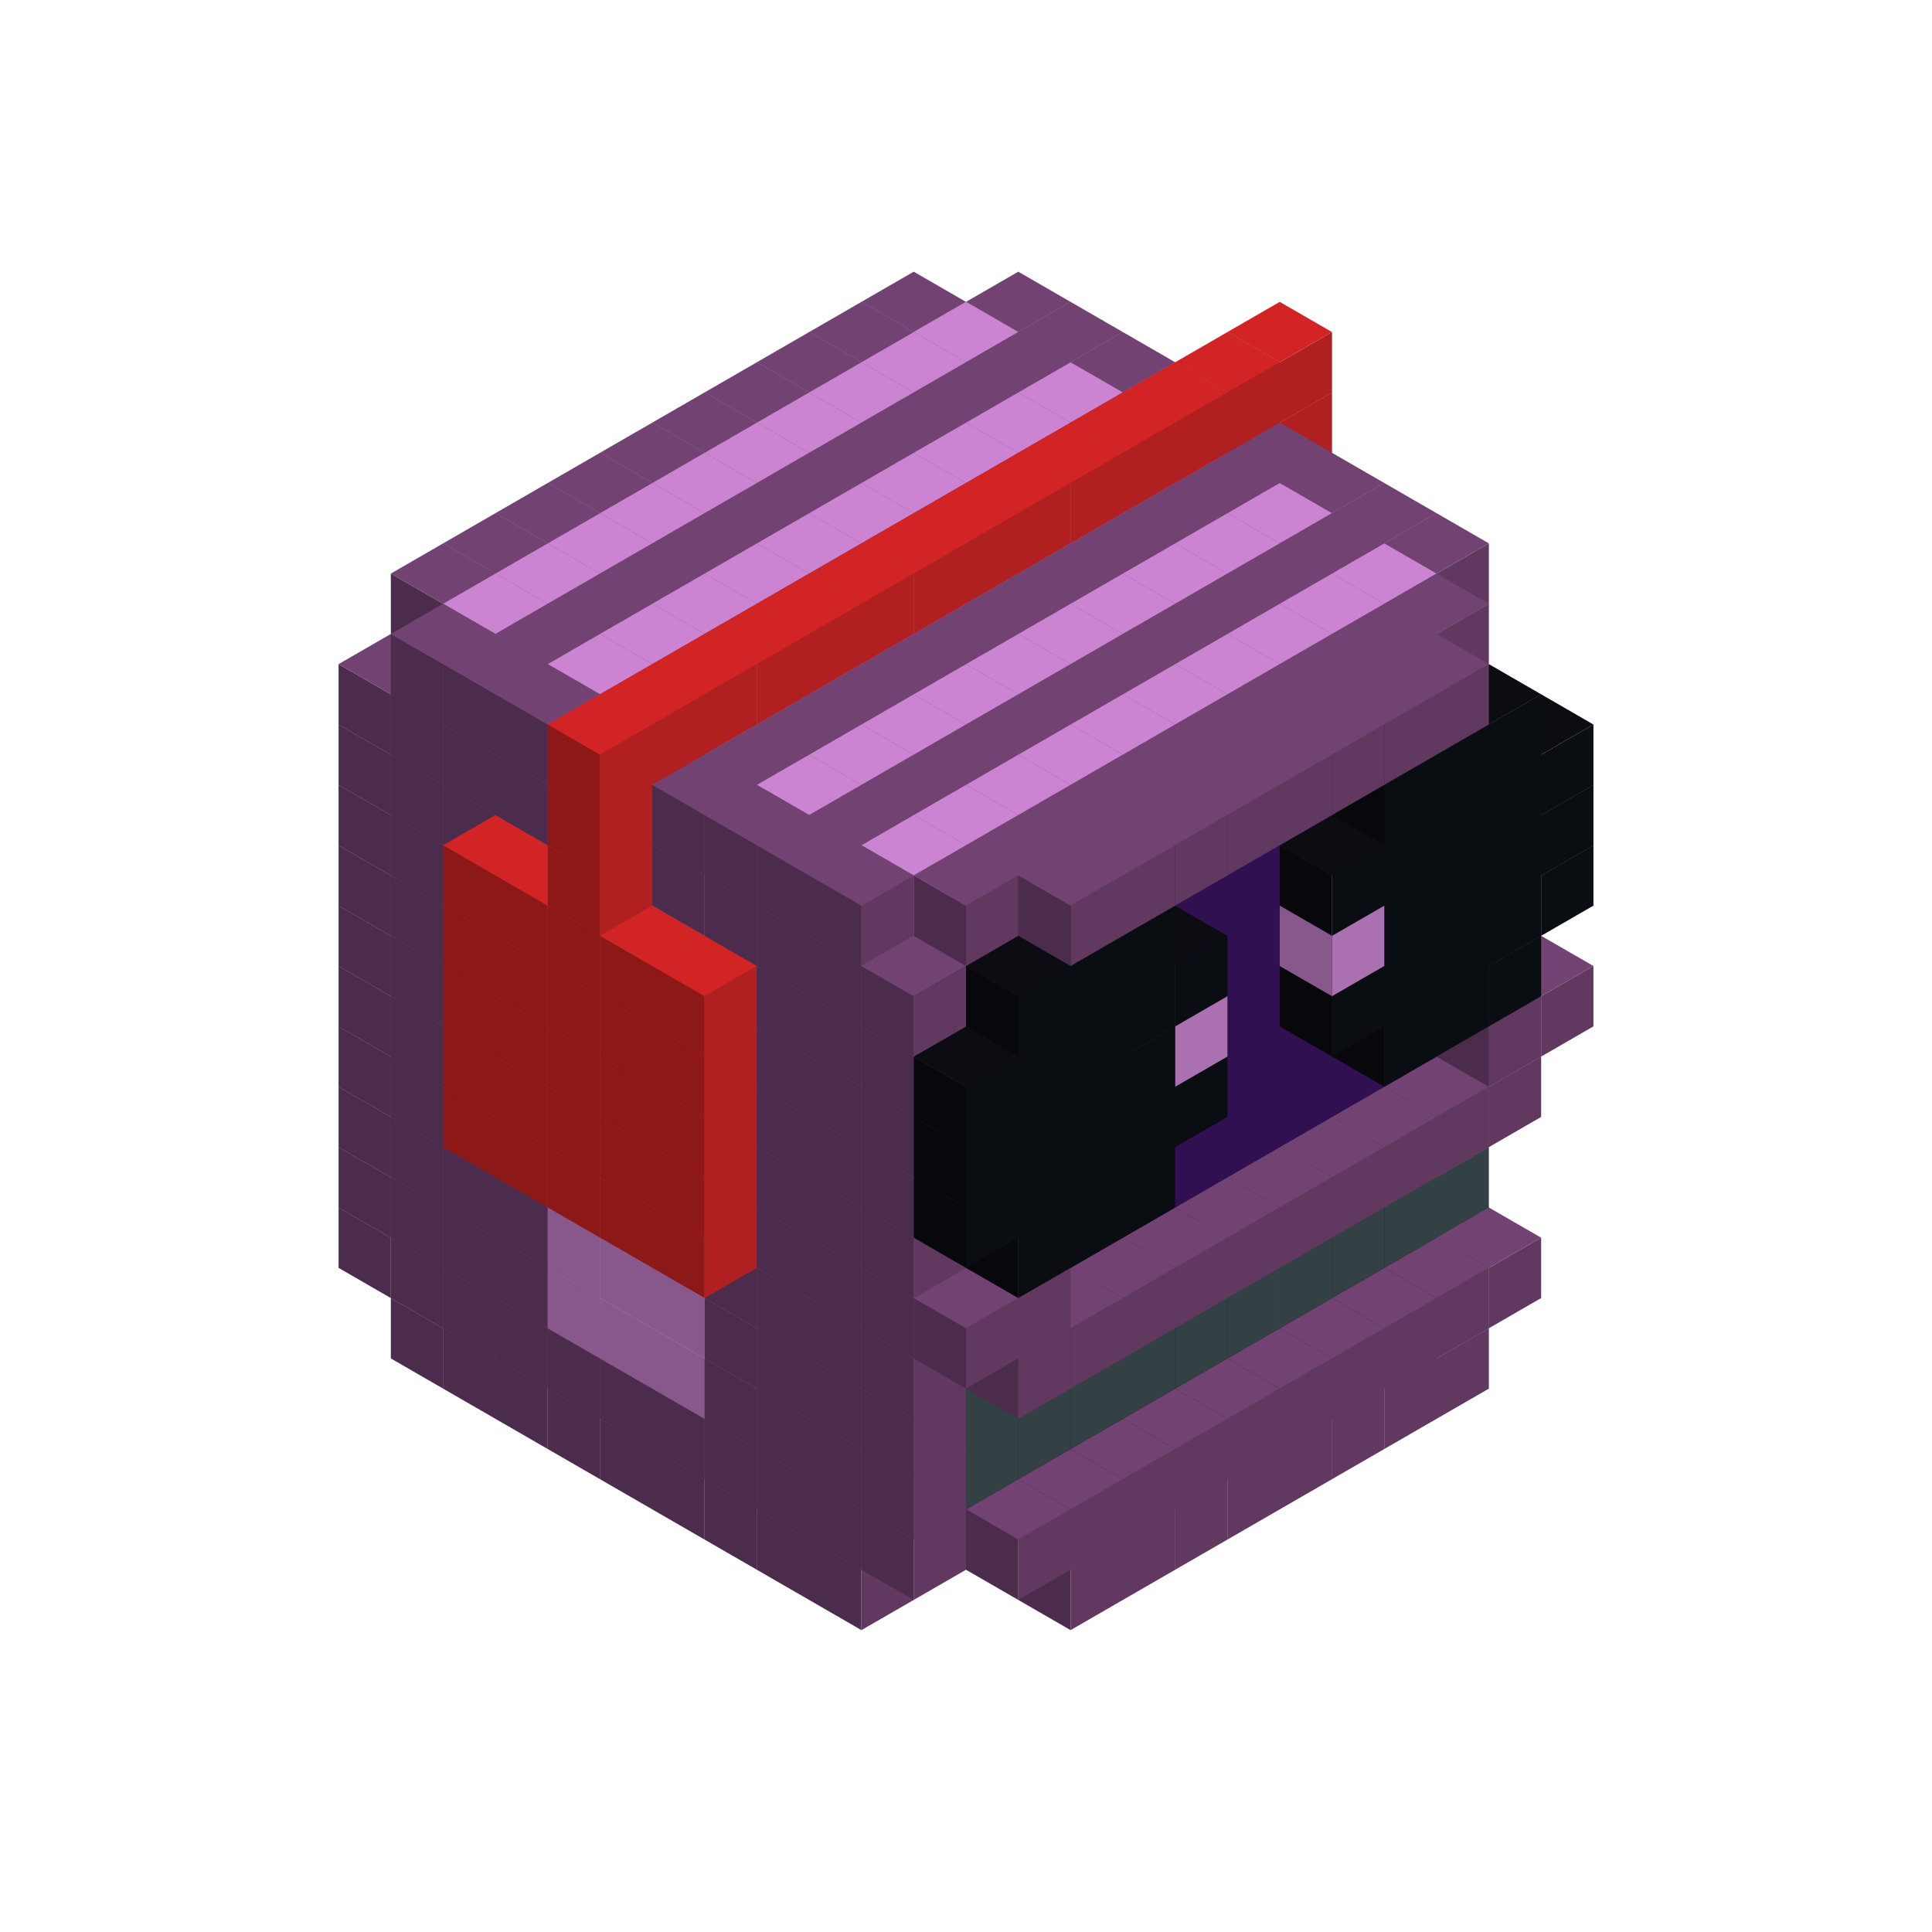 
<svg width='600' height='600' viewBox='4436371 5550000 3200000 3200000' xmlns='http://www.w3.org/2000/svg' xmlns:xlink='http://www.w3.org/1999/xlink'>
<use xlink:href='#v-0x000000b4-1' transform='translate(1070341,3650000)'/>
<use xlink:href='#v-0x000000b4-1' transform='translate(1156944,3700000)'/>
<use xlink:href='#v-0x000000b4-1' transform='translate(1243547,3750000)'/>
<use xlink:href='#v-0x000000b4-1' transform='translate(1330150,3800000)'/>
<use xlink:href='#v-0x000000b4-1' transform='translate(1416753,3850000)'/>
<use xlink:href='#v-0x000000b4-1' transform='translate(1503356,3900000)'/>
<use xlink:href='#v-0x000000b4-1' transform='translate(1589959,3950000)'/>
<use xlink:href='#v-0x000000b4-1' transform='translate(1676562,4000000)'/>
<use xlink:href='#v-0x000000b4-1' transform='translate(1763165,4050000)'/>
<use xlink:href='#v-0x000000b4-1' transform='translate(2715798,3700000)'/>
<use xlink:href='#v-0x000000b4-1' transform='translate(2629195,3750000)'/>
<use xlink:href='#v-0x000000b4-1' transform='translate(2542592,3800000)'/>
<use xlink:href='#v-0x000000b4-1' transform='translate(2455989,3850000)'/>
<use xlink:href='#v-0x000000b4-1' transform='translate(2369386,3900000)'/>
<use xlink:href='#v-0x000000b4-1' transform='translate(2282783,3950000)'/>
<use xlink:href='#v-0x000000b4-1' transform='translate(2196180,4000000)'/>
<use xlink:href='#v-0x000000b4-1' transform='translate(2109577,4050000)'/>
<use xlink:href='#v-0x000000b4-1' transform='translate(983738,3500000)'/>
<use xlink:href='#v-0x000000b4-1' transform='translate(1070341,3550000)'/>
<use xlink:href='#v-0x000000b4-1' transform='translate(1156944,3600000)'/>
<use xlink:href='#v-0x000000b4-1' transform='translate(1243547,3650000)'/>
<use xlink:href='#v-0x000000b4-1' transform='translate(1330150,3700000)'/>
<use xlink:href='#v-0x000000b4-1' transform='translate(1416753,3750000)'/>
<use xlink:href='#v-0x000000b4-1' transform='translate(1503356,3800000)'/>
<use xlink:href='#v-0x000000b4-1' transform='translate(1589959,3850000)'/>
<use xlink:href='#v-0x000000b4-1' transform='translate(1676562,3900000)'/>
<use xlink:href='#v-0x000000b4-1' transform='translate(1763165,3950000)'/>
<use xlink:href='#v-0x000000b4-2' transform='translate(2715798,3500000)'/>
<use xlink:href='#v-0x000000b4-4' transform='translate(2629195,3550000)'/>
<use xlink:href='#v-0x000000b4-4' transform='translate(2542592,3600000)'/>
<use xlink:href='#v-0x000000b4-4' transform='translate(2455989,3650000)'/>
<use xlink:href='#v-0x000000b4-4' transform='translate(2369386,3700000)'/>
<use xlink:href='#v-0x000000b4-4' transform='translate(2282783,3750000)'/>
<use xlink:href='#v-0x000000b4-4' transform='translate(2196180,3800000)'/>
<use xlink:href='#v-0x000000b4-4' transform='translate(2109577,3850000)'/>
<use xlink:href='#v-0x000000b4-4' transform='translate(2022974,3900000)'/>
<use xlink:href='#v-0x000000b4-2' transform='translate(1936371,3950000)'/>
<use xlink:href='#v-0x000000b4-1' transform='translate(1849768,4000000)'/>
<use xlink:href='#v-0x000000b4-1' transform='translate(2802401,3550000)'/>
<use xlink:href='#v-0x000000b4-1' transform='translate(2715798,3600000)'/>
<use xlink:href='#v-0x000000b4-1' transform='translate(2629195,3650000)'/>
<use xlink:href='#v-0x000000b4-1' transform='translate(2542592,3700000)'/>
<use xlink:href='#v-0x000000b4-1' transform='translate(2455989,3750000)'/>
<use xlink:href='#v-0x000000b4-1' transform='translate(2369386,3800000)'/>
<use xlink:href='#v-0x000000b4-1' transform='translate(2282783,3850000)'/>
<use xlink:href='#v-0x000000b4-1' transform='translate(2196180,3900000)'/>
<use xlink:href='#v-0x000000b4-1' transform='translate(2109577,3950000)'/>
<use xlink:href='#v-0x000000b4-1' transform='translate(2022974,4000000)'/>
<use xlink:href='#v-0x000000b4-1' transform='translate(983738,3400000)'/>
<use xlink:href='#v-0x000000b4-1' transform='translate(1070341,3450000)'/>
<use xlink:href='#v-0x000000b4-1' transform='translate(1156944,3500000)'/>
<use xlink:href='#v-0x000000b4-1' transform='translate(1243547,3550000)'/>
<use xlink:href='#v-0x000000b4-3' transform='translate(1330150,3600000)'/>
<use xlink:href='#v-0x000000b4-3' transform='translate(1416753,3650000)'/>
<use xlink:href='#v-0x000000b4-3' transform='translate(1503356,3700000)'/>
<use xlink:href='#v-0x000000b4-1' transform='translate(1589959,3750000)'/>
<use xlink:href='#v-0x000000b4-1' transform='translate(1676562,3800000)'/>
<use xlink:href='#v-0x000000b4-1' transform='translate(1763165,3850000)'/>
<use xlink:href='#v-0x000000b4-5' transform='translate(2715798,3400000)'/>
<use xlink:href='#v-0x000000b4-5' transform='translate(2629195,3450000)'/>
<use xlink:href='#v-0x000000b4-5' transform='translate(2542592,3500000)'/>
<use xlink:href='#v-0x000000b4-5' transform='translate(2455989,3550000)'/>
<use xlink:href='#v-0x000000b4-5' transform='translate(2369386,3600000)'/>
<use xlink:href='#v-0x000000b4-5' transform='translate(2282783,3650000)'/>
<use xlink:href='#v-0x000000b4-5' transform='translate(2196180,3700000)'/>
<use xlink:href='#v-0x000000b4-5' transform='translate(2109577,3750000)'/>
<use xlink:href='#v-0x000000b4-5' transform='translate(2022974,3800000)'/>
<use xlink:href='#v-0x000000b4-5' transform='translate(1936371,3850000)'/>
<use xlink:href='#v-0x000000b4-1' transform='translate(1849768,3900000)'/>
<use xlink:href='#v-0x000000b4-1' transform='translate(983738,3300000)'/>
<use xlink:href='#v-0x000000b4-1' transform='translate(1070341,3350000)'/>
<use xlink:href='#v-0x000000b4-1' transform='translate(1156944,3400000)'/>
<use xlink:href='#v-0x000000b4-1' transform='translate(1243547,3450000)'/>
<use xlink:href='#v-0x000000b4-3' transform='translate(1330150,3500000)'/>
<use xlink:href='#v-0x000000b4-3' transform='translate(1416753,3550000)'/>
<use xlink:href='#v-0x000000b4-3' transform='translate(1503356,3600000)'/>
<use xlink:href='#v-0x000000b4-1' transform='translate(1589959,3650000)'/>
<use xlink:href='#v-0x000000b4-1' transform='translate(1676562,3700000)'/>
<use xlink:href='#v-0x000000b4-1' transform='translate(1763165,3750000)'/>
<use xlink:href='#v-0x000000b4-5' transform='translate(2715798,3300000)'/>
<use xlink:href='#v-0x000000b4-5' transform='translate(2629195,3350000)'/>
<use xlink:href='#v-0x000000b4-5' transform='translate(2542592,3400000)'/>
<use xlink:href='#v-0x000000b4-5' transform='translate(2455989,3450000)'/>
<use xlink:href='#v-0x000000b4-5' transform='translate(2369386,3500000)'/>
<use xlink:href='#v-0x000000b4-5' transform='translate(2282783,3550000)'/>
<use xlink:href='#v-0x000000b4-5' transform='translate(2196180,3600000)'/>
<use xlink:href='#v-0x000000b4-5' transform='translate(2109577,3650000)'/>
<use xlink:href='#v-0x000000b4-5' transform='translate(2022974,3700000)'/>
<use xlink:href='#v-0x000000b4-5' transform='translate(1936371,3750000)'/>
<use xlink:href='#v-0x000000b4-1' transform='translate(1849768,3800000)'/>
<use xlink:href='#v-0x000000b4-1' transform='translate(983738,3200000)'/>
<use xlink:href='#v-0x000000b4-1' transform='translate(1070341,3250000)'/>
<use xlink:href='#v-0x000000b4-1' transform='translate(1156944,3300000)'/>
<use xlink:href='#v-0x000000b4-1' transform='translate(1243547,3350000)'/>
<use xlink:href='#v-0x000000b4-3' transform='translate(1330150,3400000)'/>
<use xlink:href='#v-0x000000b4-3' transform='translate(1416753,3450000)'/>
<use xlink:href='#v-0x000000b4-3' transform='translate(1503356,3500000)'/>
<use xlink:href='#v-0x000000b4-1' transform='translate(1589959,3550000)'/>
<use xlink:href='#v-0x000000b4-1' transform='translate(1676562,3600000)'/>
<use xlink:href='#v-0x000000b4-1' transform='translate(1763165,3650000)'/>
<use xlink:href='#v-0x000000b4-2' transform='translate(2715798,3200000)'/>
<use xlink:href='#v-0x000000b4-2' transform='translate(2629195,3250000)'/>
<use xlink:href='#v-0x000000b4-2' transform='translate(2542592,3300000)'/>
<use xlink:href='#v-0x000000b4-2' transform='translate(2455989,3350000)'/>
<use xlink:href='#v-0x000000b4-2' transform='translate(2369386,3400000)'/>
<use xlink:href='#v-0x000000b4-2' transform='translate(2282783,3450000)'/>
<use xlink:href='#v-0x000000b4-2' transform='translate(2196180,3500000)'/>
<use xlink:href='#v-0x000000b4-2' transform='translate(2109577,3550000)'/>
<use xlink:href='#v-0x000000b4-2' transform='translate(2022974,3600000)'/>
<use xlink:href='#v-0x000000b4-2' transform='translate(1936371,3650000)'/>
<use xlink:href='#v-0x000000b4-1' transform='translate(1849768,3700000)'/>
<use xlink:href='#v-0x000000b4-1' transform='translate(2802401,3250000)'/>
<use xlink:href='#v-0x000000b4-1' transform='translate(2715798,3300000)'/>
<use xlink:href='#v-0x000000b4-1' transform='translate(2629195,3350000)'/>
<use xlink:href='#v-0x000000b4-1' transform='translate(2542592,3400000)'/>
<use xlink:href='#v-0x000000b4-1' transform='translate(2455989,3450000)'/>
<use xlink:href='#v-0x000000b4-1' transform='translate(2369386,3500000)'/>
<use xlink:href='#v-0x000000b4-1' transform='translate(2282783,3550000)'/>
<use xlink:href='#v-0x000000b4-1' transform='translate(2196180,3600000)'/>
<use xlink:href='#v-0x000000b4-1' transform='translate(2109577,3650000)'/>
<use xlink:href='#v-0x000000b4-1' transform='translate(2022974,3700000)'/>
<use xlink:href='#v-0x000000b4-1' transform='translate(983738,3100000)'/>
<use xlink:href='#v-0x000000b4-1' transform='translate(1070341,3150000)'/>
<use xlink:href='#v-0x000000b4-1' transform='translate(1156944,3200000)'/>
<use xlink:href='#v-0x000000b4-6' transform='translate(2282783,2650000)'/>
<use xlink:href='#v-0x000000b4-1' transform='translate(1243547,3250000)'/>
<use xlink:href='#v-0x000000b4-6' transform='translate(1156944,3300000)'/>
<use xlink:href='#v-0x000000b4-6' transform='translate(2369386,2700000)'/>
<use xlink:href='#v-0x000000b4-3' transform='translate(1330150,3300000)'/>
<use xlink:href='#v-0x000000b4-6' transform='translate(1243547,3350000)'/>
<use xlink:href='#v-0x000000b4-6' transform='translate(2455989,2750000)'/>
<use xlink:href='#v-0x000000b4-3' transform='translate(1416753,3350000)'/>
<use xlink:href='#v-0x000000b4-6' transform='translate(1330150,3400000)'/>
<use xlink:href='#v-0x000000b4-6' transform='translate(2542592,2800000)'/>
<use xlink:href='#v-0x000000b4-3' transform='translate(1503356,3400000)'/>
<use xlink:href='#v-0x000000b4-6' transform='translate(1416753,3450000)'/>
<use xlink:href='#v-0x000000b4-6' transform='translate(2629195,2850000)'/>
<use xlink:href='#v-0x000000b4-1' transform='translate(1589959,3450000)'/>
<use xlink:href='#v-0x000000b4-6' transform='translate(1503356,3500000)'/>
<use xlink:href='#v-0x000000b4-1' transform='translate(1676562,3500000)'/>
<use xlink:href='#v-0x000000b4-1' transform='translate(1763165,3550000)'/>
<use xlink:href='#v-0x000000b4-2' transform='translate(2715798,3100000)'/>
<use xlink:href='#v-0x000000b4-2' transform='translate(2629195,3150000)'/>
<use xlink:href='#v-0x000000b4-2' transform='translate(2542592,3200000)'/>
<use xlink:href='#v-0x000000b4-2' transform='translate(2455989,3250000)'/>
<use xlink:href='#v-0x000000b4-2' transform='translate(2369386,3300000)'/>
<use xlink:href='#v-0x000000b4-2' transform='translate(2282783,3350000)'/>
<use xlink:href='#v-0x000000b4-2' transform='translate(2196180,3400000)'/>
<use xlink:href='#v-0x000000b4-2' transform='translate(2109577,3450000)'/>
<use xlink:href='#v-0x000000b4-2' transform='translate(2022974,3500000)'/>
<use xlink:href='#v-0x000000b4-2' transform='translate(1936371,3550000)'/>
<use xlink:href='#v-0x000000b4-1' transform='translate(1849768,3600000)'/>
<use xlink:href='#v-0x000000b4-1' transform='translate(2889004,3100000)'/>
<use xlink:href='#v-0x000000b4-1' transform='translate(2802401,3150000)'/>
<use xlink:href='#v-0x000000b4-1' transform='translate(2022974,3600000)'/>
<use xlink:href='#v-0x000000b4-1' transform='translate(1936371,3650000)'/>
<use xlink:href='#v-0x000000b4-1' transform='translate(983738,3000000)'/>
<use xlink:href='#v-0x000000b4-1' transform='translate(1070341,3050000)'/>
<use xlink:href='#v-0x000000b4-1' transform='translate(1156944,3100000)'/>
<use xlink:href='#v-0x000000b4-6' transform='translate(2282783,2550000)'/>
<use xlink:href='#v-0x000000b4-1' transform='translate(1243547,3150000)'/>
<use xlink:href='#v-0x000000b4-6' transform='translate(1156944,3200000)'/>
<use xlink:href='#v-0x000000b4-6' transform='translate(2369386,2600000)'/>
<use xlink:href='#v-0x000000b4-3' transform='translate(1330150,3200000)'/>
<use xlink:href='#v-0x000000b4-6' transform='translate(1243547,3250000)'/>
<use xlink:href='#v-0x000000b4-6' transform='translate(2455989,2650000)'/>
<use xlink:href='#v-0x000000b4-3' transform='translate(1416753,3250000)'/>
<use xlink:href='#v-0x000000b4-6' transform='translate(1330150,3300000)'/>
<use xlink:href='#v-0x000000b4-6' transform='translate(2542592,2700000)'/>
<use xlink:href='#v-0x000000b4-3' transform='translate(1503356,3300000)'/>
<use xlink:href='#v-0x000000b4-6' transform='translate(1416753,3350000)'/>
<use xlink:href='#v-0x000000b4-6' transform='translate(2629195,2750000)'/>
<use xlink:href='#v-0x000000b4-1' transform='translate(1589959,3350000)'/>
<use xlink:href='#v-0x000000b4-6' transform='translate(1503356,3400000)'/>
<use xlink:href='#v-0x000000b4-1' transform='translate(1676562,3400000)'/>
<use xlink:href='#v-0x000000b4-1' transform='translate(1763165,3450000)'/>
<use xlink:href='#v-0x000000b4-2' transform='translate(2715798,3000000)'/>
<use xlink:href='#v-0x000000b4-2' transform='translate(2629195,3050000)'/>
<use xlink:href='#v-0x000000b4-2' transform='translate(2542592,3100000)'/>
<use xlink:href='#v-0x000000b4-2' transform='translate(2455989,3150000)'/>
<use xlink:href='#v-0x000000b4-2' transform='translate(2369386,3200000)'/>
<use xlink:href='#v-0x000000b4-2' transform='translate(2282783,3250000)'/>
<use xlink:href='#v-0x000000b4-2' transform='translate(2196180,3300000)'/>
<use xlink:href='#v-0x000000b4-2' transform='translate(2109577,3350000)'/>
<use xlink:href='#v-0x000000b4-2' transform='translate(2022974,3400000)'/>
<use xlink:href='#v-0x000000b4-2' transform='translate(1936371,3450000)'/>
<use xlink:href='#v-0x000000b4-1' transform='translate(1849768,3500000)'/>
<use xlink:href='#v-0x000000b4-4' transform='translate(2802401,3050000)'/>
<use xlink:href='#v-0x000000b4-4' transform='translate(2715798,3100000)'/>
<use xlink:href='#v-0x000000b4-4' transform='translate(2629195,3150000)'/>
<use xlink:href='#v-0x000000b4-4' transform='translate(2196180,3400000)'/>
<use xlink:href='#v-0x000000b4-4' transform='translate(2109577,3450000)'/>
<use xlink:href='#v-0x000000b4-4' transform='translate(2022974,3500000)'/>
<use xlink:href='#v-0x000000b4-1' transform='translate(983738,2900000)'/>
<use xlink:href='#v-0x000000b4-1' transform='translate(1070341,2950000)'/>
<use xlink:href='#v-0x000000b4-1' transform='translate(1156944,3000000)'/>
<use xlink:href='#v-0x000000b4-6' transform='translate(2282783,2450000)'/>
<use xlink:href='#v-0x000000b4-1' transform='translate(1243547,3050000)'/>
<use xlink:href='#v-0x000000b4-6' transform='translate(1156944,3100000)'/>
<use xlink:href='#v-0x000000b4-6' transform='translate(2369386,2500000)'/>
<use xlink:href='#v-0x000000b4-3' transform='translate(1330150,3100000)'/>
<use xlink:href='#v-0x000000b4-6' transform='translate(1243547,3150000)'/>
<use xlink:href='#v-0x000000b4-6' transform='translate(2455989,2550000)'/>
<use xlink:href='#v-0x000000b4-3' transform='translate(1416753,3150000)'/>
<use xlink:href='#v-0x000000b4-6' transform='translate(1330150,3200000)'/>
<use xlink:href='#v-0x000000b4-6' transform='translate(2542592,2600000)'/>
<use xlink:href='#v-0x000000b4-3' transform='translate(1503356,3200000)'/>
<use xlink:href='#v-0x000000b4-6' transform='translate(1416753,3250000)'/>
<use xlink:href='#v-0x000000b4-6' transform='translate(2629195,2650000)'/>
<use xlink:href='#v-0x000000b4-1' transform='translate(1589959,3250000)'/>
<use xlink:href='#v-0x000000b4-6' transform='translate(1503356,3300000)'/>
<use xlink:href='#v-0x000000b4-1' transform='translate(1676562,3300000)'/>
<use xlink:href='#v-0x000000b4-1' transform='translate(1763165,3350000)'/>
<use xlink:href='#v-0x000000b4-2' transform='translate(2715798,2900000)'/>
<use xlink:href='#v-0x000000b4-2' transform='translate(2629195,2950000)'/>
<use xlink:href='#v-0x000000b4-2' transform='translate(2542592,3000000)'/>
<use xlink:href='#v-0x000000b4-2' transform='translate(2455989,3050000)'/>
<use xlink:href='#v-0x000000b4-2' transform='translate(2369386,3100000)'/>
<use xlink:href='#v-0x000000b4-2' transform='translate(2282783,3150000)'/>
<use xlink:href='#v-0x000000b4-2' transform='translate(2196180,3200000)'/>
<use xlink:href='#v-0x000000b4-2' transform='translate(2109577,3250000)'/>
<use xlink:href='#v-0x000000b4-2' transform='translate(2022974,3300000)'/>
<use xlink:href='#v-0x000000b4-2' transform='translate(1936371,3350000)'/>
<use xlink:href='#v-0x000000b4-1' transform='translate(1849768,3400000)'/>
<use xlink:href='#v-0x000000b4-4' transform='translate(2889004,2900000)'/>
<use xlink:href='#v-0x000000b4-4' transform='translate(2802401,2950000)'/>
<use xlink:href='#v-0x000000b4-4' transform='translate(2715798,3000000)'/>
<use xlink:href='#v-0x000000b4-4' transform='translate(2629195,3050000)'/>
<use xlink:href='#v-0x000000b4-4' transform='translate(2542592,3100000)'/>
<use xlink:href='#v-0x000000b4-4' transform='translate(2282783,3250000)'/>
<use xlink:href='#v-0x000000b4-4' transform='translate(2196180,3300000)'/>
<use xlink:href='#v-0x000000b4-4' transform='translate(2109577,3350000)'/>
<use xlink:href='#v-0x000000b4-4' transform='translate(2022974,3400000)'/>
<use xlink:href='#v-0x000000b4-4' transform='translate(1936371,3450000)'/>
<use xlink:href='#v-0x000000b4-1' transform='translate(983738,2800000)'/>
<use xlink:href='#v-0x000000b4-1' transform='translate(1070341,2850000)'/>
<use xlink:href='#v-0x000000b4-1' transform='translate(1156944,2900000)'/>
<use xlink:href='#v-0x000000b4-6' transform='translate(2282783,2350000)'/>
<use xlink:href='#v-0x000000b4-1' transform='translate(1243547,2950000)'/>
<use xlink:href='#v-0x000000b4-6' transform='translate(1156944,3000000)'/>
<use xlink:href='#v-0x000000b4-6' transform='translate(2369386,2400000)'/>
<use xlink:href='#v-0x000000b4-3' transform='translate(1330150,3000000)'/>
<use xlink:href='#v-0x000000b4-6' transform='translate(1243547,3050000)'/>
<use xlink:href='#v-0x000000b4-6' transform='translate(2455989,2450000)'/>
<use xlink:href='#v-0x000000b4-3' transform='translate(1416753,3050000)'/>
<use xlink:href='#v-0x000000b4-6' transform='translate(1330150,3100000)'/>
<use xlink:href='#v-0x000000b4-6' transform='translate(2542592,2500000)'/>
<use xlink:href='#v-0x000000b4-3' transform='translate(1503356,3100000)'/>
<use xlink:href='#v-0x000000b4-6' transform='translate(1416753,3150000)'/>
<use xlink:href='#v-0x000000b4-6' transform='translate(2629195,2550000)'/>
<use xlink:href='#v-0x000000b4-1' transform='translate(1589959,3150000)'/>
<use xlink:href='#v-0x000000b4-6' transform='translate(1503356,3200000)'/>
<use xlink:href='#v-0x000000b4-1' transform='translate(1676562,3200000)'/>
<use xlink:href='#v-0x000000b4-1' transform='translate(1763165,3250000)'/>
<use xlink:href='#v-0x000000b4-2' transform='translate(2715798,2800000)'/>
<use xlink:href='#v-0x000000b4-2' transform='translate(2629195,2850000)'/>
<use xlink:href='#v-0x000000b4-2' transform='translate(2542592,2900000)'/>
<use xlink:href='#v-0x000000b4-2' transform='translate(2455989,2950000)'/>
<use xlink:href='#v-0x000000b4-2' transform='translate(2369386,3000000)'/>
<use xlink:href='#v-0x000000b4-2' transform='translate(2282783,3050000)'/>
<use xlink:href='#v-0x000000b4-2' transform='translate(2196180,3100000)'/>
<use xlink:href='#v-0x000000b4-2' transform='translate(2109577,3150000)'/>
<use xlink:href='#v-0x000000b4-2' transform='translate(2022974,3200000)'/>
<use xlink:href='#v-0x000000b4-2' transform='translate(1936371,3250000)'/>
<use xlink:href='#v-0x000000b4-1' transform='translate(1849768,3300000)'/>
<use xlink:href='#v-0x000000b4-4' transform='translate(2889004,2800000)'/>
<use xlink:href='#v-0x000000b4-4' transform='translate(2802401,2850000)'/>
<use xlink:href='#v-0x000000b4-4' transform='translate(2715798,2900000)'/>
<use xlink:href='#v-0x000000b4-4' transform='translate(2629195,2950000)'/>
<use xlink:href='#v-0x000000b4-3' transform='translate(2542592,3000000)'/>
<use xlink:href='#v-0x000000b4-3' transform='translate(2282783,3150000)'/>
<use xlink:href='#v-0x000000b4-4' transform='translate(2196180,3200000)'/>
<use xlink:href='#v-0x000000b4-4' transform='translate(2109577,3250000)'/>
<use xlink:href='#v-0x000000b4-4' transform='translate(2022974,3300000)'/>
<use xlink:href='#v-0x000000b4-4' transform='translate(1936371,3350000)'/>
<use xlink:href='#v-0x000000b4-1' transform='translate(983738,2700000)'/>
<use xlink:href='#v-0x000000b4-1' transform='translate(1070341,2750000)'/>
<use xlink:href='#v-0x000000b4-1' transform='translate(1156944,2800000)'/>
<use xlink:href='#v-0x000000b4-6' transform='translate(2282783,2250000)'/>
<use xlink:href='#v-0x000000b4-1' transform='translate(1243547,2850000)'/>
<use xlink:href='#v-0x000000b4-6' transform='translate(1156944,2900000)'/>
<use xlink:href='#v-0x000000b4-6' transform='translate(2369386,2300000)'/>
<use xlink:href='#v-0x000000b4-3' transform='translate(1330150,2900000)'/>
<use xlink:href='#v-0x000000b4-6' transform='translate(1243547,2950000)'/>
<use xlink:href='#v-0x000000b4-6' transform='translate(2455989,2350000)'/>
<use xlink:href='#v-0x000000b4-3' transform='translate(1416753,2950000)'/>
<use xlink:href='#v-0x000000b4-6' transform='translate(1330150,3000000)'/>
<use xlink:href='#v-0x000000b4-6' transform='translate(2542592,2400000)'/>
<use xlink:href='#v-0x000000b4-3' transform='translate(1503356,3000000)'/>
<use xlink:href='#v-0x000000b4-6' transform='translate(1416753,3050000)'/>
<use xlink:href='#v-0x000000b4-6' transform='translate(2629195,2450000)'/>
<use xlink:href='#v-0x000000b4-1' transform='translate(1589959,3050000)'/>
<use xlink:href='#v-0x000000b4-6' transform='translate(1503356,3100000)'/>
<use xlink:href='#v-0x000000b4-1' transform='translate(1676562,3100000)'/>
<use xlink:href='#v-0x000000b4-1' transform='translate(1763165,3150000)'/>
<use xlink:href='#v-0x000000b4-2' transform='translate(2715798,2700000)'/>
<use xlink:href='#v-0x000000b4-2' transform='translate(2629195,2750000)'/>
<use xlink:href='#v-0x000000b4-2' transform='translate(2542592,2800000)'/>
<use xlink:href='#v-0x000000b4-2' transform='translate(2455989,2850000)'/>
<use xlink:href='#v-0x000000b4-2' transform='translate(2369386,2900000)'/>
<use xlink:href='#v-0x000000b4-2' transform='translate(2282783,2950000)'/>
<use xlink:href='#v-0x000000b4-2' transform='translate(2196180,3000000)'/>
<use xlink:href='#v-0x000000b4-2' transform='translate(2109577,3050000)'/>
<use xlink:href='#v-0x000000b4-2' transform='translate(2022974,3100000)'/>
<use xlink:href='#v-0x000000b4-2' transform='translate(1936371,3150000)'/>
<use xlink:href='#v-0x000000b4-1' transform='translate(1849768,3200000)'/>
<use xlink:href='#v-0x000000b4-4' transform='translate(2889004,2700000)'/>
<use xlink:href='#v-0x000000b4-4' transform='translate(2802401,2750000)'/>
<use xlink:href='#v-0x000000b4-4' transform='translate(2715798,2800000)'/>
<use xlink:href='#v-0x000000b4-4' transform='translate(2629195,2850000)'/>
<use xlink:href='#v-0x000000b4-4' transform='translate(2542592,2900000)'/>
<use xlink:href='#v-0x000000b4-4' transform='translate(2282783,3050000)'/>
<use xlink:href='#v-0x000000b4-4' transform='translate(2196180,3100000)'/>
<use xlink:href='#v-0x000000b4-4' transform='translate(2109577,3150000)'/>
<use xlink:href='#v-0x000000b4-4' transform='translate(2022974,3200000)'/>
<use xlink:href='#v-0x000000b4-4' transform='translate(1936371,3250000)'/>
<use xlink:href='#v-0x000000b4-1' transform='translate(983738,2600000)'/>
<use xlink:href='#v-0x000000b4-1' transform='translate(1070341,2650000)'/>
<use xlink:href='#v-0x000000b4-1' transform='translate(1156944,2700000)'/>
<use xlink:href='#v-0x000000b4-1' transform='translate(1243547,2750000)'/>
<use xlink:href='#v-0x000000b4-1' transform='translate(1330150,2800000)'/>
<use xlink:href='#v-0x000000b4-6' transform='translate(2455989,2250000)'/>
<use xlink:href='#v-0x000000b4-1' transform='translate(1416753,2850000)'/>
<use xlink:href='#v-0x000000b4-6' transform='translate(1330150,2900000)'/>
<use xlink:href='#v-0x000000b4-1' transform='translate(1503356,2900000)'/>
<use xlink:href='#v-0x000000b4-1' transform='translate(1589959,2950000)'/>
<use xlink:href='#v-0x000000b4-1' transform='translate(1676562,3000000)'/>
<use xlink:href='#v-0x000000b4-1' transform='translate(1763165,3050000)'/>
<use xlink:href='#v-0x000000b4-2' transform='translate(2715798,2600000)'/>
<use xlink:href='#v-0x000000b4-2' transform='translate(2629195,2650000)'/>
<use xlink:href='#v-0x000000b4-2' transform='translate(2542592,2700000)'/>
<use xlink:href='#v-0x000000b4-2' transform='translate(2455989,2750000)'/>
<use xlink:href='#v-0x000000b4-2' transform='translate(2369386,2800000)'/>
<use xlink:href='#v-0x000000b4-2' transform='translate(2282783,2850000)'/>
<use xlink:href='#v-0x000000b4-2' transform='translate(2196180,2900000)'/>
<use xlink:href='#v-0x000000b4-2' transform='translate(2109577,2950000)'/>
<use xlink:href='#v-0x000000b4-2' transform='translate(2022974,3000000)'/>
<use xlink:href='#v-0x000000b4-2' transform='translate(1936371,3050000)'/>
<use xlink:href='#v-0x000000b4-1' transform='translate(1849768,3100000)'/>
<use xlink:href='#v-0x000000b4-4' transform='translate(2802401,2650000)'/>
<use xlink:href='#v-0x000000b4-4' transform='translate(2715798,2700000)'/>
<use xlink:href='#v-0x000000b4-4' transform='translate(2629195,2750000)'/>
<use xlink:href='#v-0x000000b4-4' transform='translate(2196180,3000000)'/>
<use xlink:href='#v-0x000000b4-4' transform='translate(2109577,3050000)'/>
<use xlink:href='#v-0x000000b4-4' transform='translate(2022974,3100000)'/>
<use xlink:href='#v-0x000000b4-1' transform='translate(1849768,2000000)'/>
<use xlink:href='#v-0x000000b4-1' transform='translate(1763165,2050000)'/>
<use xlink:href='#v-0x000000b4-1' transform='translate(1676562,2100000)'/>
<use xlink:href='#v-0x000000b4-1' transform='translate(1589959,2150000)'/>
<use xlink:href='#v-0x000000b4-1' transform='translate(1503356,2200000)'/>
<use xlink:href='#v-0x000000b4-1' transform='translate(1416753,2250000)'/>
<use xlink:href='#v-0x000000b4-1' transform='translate(1330150,2300000)'/>
<use xlink:href='#v-0x000000b4-1' transform='translate(1243547,2350000)'/>
<use xlink:href='#v-0x000000b4-1' transform='translate(1156944,2400000)'/>
<use xlink:href='#v-0x000000b4-1' transform='translate(1070341,2450000)'/>
<use xlink:href='#v-0x000000b4-1' transform='translate(2022974,2000000)'/>
<use xlink:href='#v-0x000000b4-3' transform='translate(1936371,2050000)'/>
<use xlink:href='#v-0x000000b4-3' transform='translate(1849768,2100000)'/>
<use xlink:href='#v-0x000000b4-3' transform='translate(1763165,2150000)'/>
<use xlink:href='#v-0x000000b4-3' transform='translate(1676562,2200000)'/>
<use xlink:href='#v-0x000000b4-3' transform='translate(1589959,2250000)'/>
<use xlink:href='#v-0x000000b4-3' transform='translate(1503356,2300000)'/>
<use xlink:href='#v-0x000000b4-3' transform='translate(1416753,2350000)'/>
<use xlink:href='#v-0x000000b4-3' transform='translate(1330150,2400000)'/>
<use xlink:href='#v-0x000000b4-3' transform='translate(1243547,2450000)'/>
<use xlink:href='#v-0x000000b4-3' transform='translate(1156944,2500000)'/>
<use xlink:href='#v-0x000000b4-1' transform='translate(1070341,2550000)'/>
<use xlink:href='#v-0x000000b4-1' transform='translate(2109577,2050000)'/>
<use xlink:href='#v-0x000000b4-1' transform='translate(2022974,2100000)'/>
<use xlink:href='#v-0x000000b4-1' transform='translate(1936371,2150000)'/>
<use xlink:href='#v-0x000000b4-1' transform='translate(1849768,2200000)'/>
<use xlink:href='#v-0x000000b4-1' transform='translate(1763165,2250000)'/>
<use xlink:href='#v-0x000000b4-1' transform='translate(1676562,2300000)'/>
<use xlink:href='#v-0x000000b4-1' transform='translate(1589959,2350000)'/>
<use xlink:href='#v-0x000000b4-1' transform='translate(1503356,2400000)'/>
<use xlink:href='#v-0x000000b4-1' transform='translate(1416753,2450000)'/>
<use xlink:href='#v-0x000000b4-1' transform='translate(1330150,2500000)'/>
<use xlink:href='#v-0x000000b4-1' transform='translate(1243547,2550000)'/>
<use xlink:href='#v-0x000000b4-1' transform='translate(1156944,2600000)'/>
<use xlink:href='#v-0x000000b4-1' transform='translate(2196180,2100000)'/>
<use xlink:href='#v-0x000000b4-3' transform='translate(2109577,2150000)'/>
<use xlink:href='#v-0x000000b4-3' transform='translate(2022974,2200000)'/>
<use xlink:href='#v-0x000000b4-3' transform='translate(1936371,2250000)'/>
<use xlink:href='#v-0x000000b4-3' transform='translate(1849768,2300000)'/>
<use xlink:href='#v-0x000000b4-3' transform='translate(1763165,2350000)'/>
<use xlink:href='#v-0x000000b4-3' transform='translate(1676562,2400000)'/>
<use xlink:href='#v-0x000000b4-3' transform='translate(1589959,2450000)'/>
<use xlink:href='#v-0x000000b4-3' transform='translate(1503356,2500000)'/>
<use xlink:href='#v-0x000000b4-3' transform='translate(1416753,2550000)'/>
<use xlink:href='#v-0x000000b4-3' transform='translate(1330150,2600000)'/>
<use xlink:href='#v-0x000000b4-1' transform='translate(1243547,2650000)'/>
<use xlink:href='#v-0x000000b4-1' transform='translate(2282783,2150000)'/>
<use xlink:href='#v-0x000000b4-1' transform='translate(2196180,2200000)'/>
<use xlink:href='#v-0x000000b4-1' transform='translate(2109577,2250000)'/>
<use xlink:href='#v-0x000000b4-1' transform='translate(2022974,2300000)'/>
<use xlink:href='#v-0x000000b4-1' transform='translate(1936371,2350000)'/>
<use xlink:href='#v-0x000000b4-1' transform='translate(1849768,2400000)'/>
<use xlink:href='#v-0x000000b4-1' transform='translate(1763165,2450000)'/>
<use xlink:href='#v-0x000000b4-1' transform='translate(1676562,2500000)'/>
<use xlink:href='#v-0x000000b4-1' transform='translate(1589959,2550000)'/>
<use xlink:href='#v-0x000000b4-1' transform='translate(1503356,2600000)'/>
<use xlink:href='#v-0x000000b4-1' transform='translate(1416753,2650000)'/>
<use xlink:href='#v-0x000000b4-1' transform='translate(1330150,2700000)'/>
<use xlink:href='#v-0x000000b4-6' transform='translate(2455989,2150000)'/>
<use xlink:href='#v-0x000000b4-1' transform='translate(2369386,2200000)'/>
<use xlink:href='#v-0x000000b4-3' transform='translate(2282783,2250000)'/>
<use xlink:href='#v-0x000000b4-3' transform='translate(2196180,2300000)'/>
<use xlink:href='#v-0x000000b4-3' transform='translate(2109577,2350000)'/>
<use xlink:href='#v-0x000000b4-3' transform='translate(2022974,2400000)'/>
<use xlink:href='#v-0x000000b4-3' transform='translate(1936371,2450000)'/>
<use xlink:href='#v-0x000000b4-3' transform='translate(1849768,2500000)'/>
<use xlink:href='#v-0x000000b4-3' transform='translate(1763165,2550000)'/>
<use xlink:href='#v-0x000000b4-3' transform='translate(1676562,2600000)'/>
<use xlink:href='#v-0x000000b4-3' transform='translate(1589959,2650000)'/>
<use xlink:href='#v-0x000000b4-3' transform='translate(1503356,2700000)'/>
<use xlink:href='#v-0x000000b4-1' transform='translate(1416753,2750000)'/>
<use xlink:href='#v-0x000000b4-6' transform='translate(1330150,2800000)'/>
<use xlink:href='#v-0x000000b4-1' transform='translate(2455989,2250000)'/>
<use xlink:href='#v-0x000000b4-1' transform='translate(2369386,2300000)'/>
<use xlink:href='#v-0x000000b4-1' transform='translate(2282783,2350000)'/>
<use xlink:href='#v-0x000000b4-1' transform='translate(2196180,2400000)'/>
<use xlink:href='#v-0x000000b4-1' transform='translate(2109577,2450000)'/>
<use xlink:href='#v-0x000000b4-1' transform='translate(2022974,2500000)'/>
<use xlink:href='#v-0x000000b4-1' transform='translate(1936371,2550000)'/>
<use xlink:href='#v-0x000000b4-1' transform='translate(1849768,2600000)'/>
<use xlink:href='#v-0x000000b4-1' transform='translate(1763165,2650000)'/>
<use xlink:href='#v-0x000000b4-1' transform='translate(1676562,2700000)'/>
<use xlink:href='#v-0x000000b4-1' transform='translate(1589959,2750000)'/>
<use xlink:href='#v-0x000000b4-1' transform='translate(1503356,2800000)'/>
<use xlink:href='#v-0x000000b4-1' transform='translate(2542592,2300000)'/>
<use xlink:href='#v-0x000000b4-3' transform='translate(2455989,2350000)'/>
<use xlink:href='#v-0x000000b4-3' transform='translate(2369386,2400000)'/>
<use xlink:href='#v-0x000000b4-3' transform='translate(2282783,2450000)'/>
<use xlink:href='#v-0x000000b4-3' transform='translate(2196180,2500000)'/>
<use xlink:href='#v-0x000000b4-3' transform='translate(2109577,2550000)'/>
<use xlink:href='#v-0x000000b4-3' transform='translate(2022974,2600000)'/>
<use xlink:href='#v-0x000000b4-3' transform='translate(1936371,2650000)'/>
<use xlink:href='#v-0x000000b4-3' transform='translate(1849768,2700000)'/>
<use xlink:href='#v-0x000000b4-3' transform='translate(1763165,2750000)'/>
<use xlink:href='#v-0x000000b4-3' transform='translate(1676562,2800000)'/>
<use xlink:href='#v-0x000000b4-1' transform='translate(1589959,2850000)'/>
<use xlink:href='#v-0x000000b4-1' transform='translate(2629195,2350000)'/>
<use xlink:href='#v-0x000000b4-1' transform='translate(2542592,2400000)'/>
<use xlink:href='#v-0x000000b4-1' transform='translate(2455989,2450000)'/>
<use xlink:href='#v-0x000000b4-1' transform='translate(2369386,2500000)'/>
<use xlink:href='#v-0x000000b4-1' transform='translate(2282783,2550000)'/>
<use xlink:href='#v-0x000000b4-1' transform='translate(2196180,2600000)'/>
<use xlink:href='#v-0x000000b4-1' transform='translate(2109577,2650000)'/>
<use xlink:href='#v-0x000000b4-1' transform='translate(2022974,2700000)'/>
<use xlink:href='#v-0x000000b4-1' transform='translate(1936371,2750000)'/>
<use xlink:href='#v-0x000000b4-1' transform='translate(1849768,2800000)'/>
<use xlink:href='#v-0x000000b4-1' transform='translate(1763165,2850000)'/>
<use xlink:href='#v-0x000000b4-1' transform='translate(1676562,2900000)'/>
<use xlink:href='#v-0x000000b4-1' transform='translate(2715798,2400000)'/>
<use xlink:href='#v-0x000000b4-3' transform='translate(2629195,2450000)'/>
<use xlink:href='#v-0x000000b4-3' transform='translate(2542592,2500000)'/>
<use xlink:href='#v-0x000000b4-3' transform='translate(2455989,2550000)'/>
<use xlink:href='#v-0x000000b4-3' transform='translate(2369386,2600000)'/>
<use xlink:href='#v-0x000000b4-3' transform='translate(2282783,2650000)'/>
<use xlink:href='#v-0x000000b4-3' transform='translate(2196180,2700000)'/>
<use xlink:href='#v-0x000000b4-3' transform='translate(2109577,2750000)'/>
<use xlink:href='#v-0x000000b4-3' transform='translate(2022974,2800000)'/>
<use xlink:href='#v-0x000000b4-3' transform='translate(1936371,2850000)'/>
<use xlink:href='#v-0x000000b4-3' transform='translate(1849768,2900000)'/>
<use xlink:href='#v-0x000000b4-1' transform='translate(1763165,2950000)'/>
<use xlink:href='#v-0x000000b4-1' transform='translate(2715798,2500000)'/>
<use xlink:href='#v-0x000000b4-1' transform='translate(2629195,2550000)'/>
<use xlink:href='#v-0x000000b4-1' transform='translate(2542592,2600000)'/>
<use xlink:href='#v-0x000000b4-1' transform='translate(2455989,2650000)'/>
<use xlink:href='#v-0x000000b4-1' transform='translate(2369386,2700000)'/>
<use xlink:href='#v-0x000000b4-1' transform='translate(2282783,2750000)'/>
<use xlink:href='#v-0x000000b4-1' transform='translate(2196180,2800000)'/>
<use xlink:href='#v-0x000000b4-1' transform='translate(2109577,2850000)'/>
<use xlink:href='#v-0x000000b4-1' transform='translate(2022974,2900000)'/>
<use xlink:href='#v-0x000000b4-1' transform='translate(1936371,2950000)'/>
<use xlink:href='#v-0x000000b4-1' transform='translate(2715798,2600000)'/>
<use xlink:href='#v-0x000000b4-1' transform='translate(2629195,2650000)'/>
<use xlink:href='#v-0x000000b4-1' transform='translate(2542592,2700000)'/>
<use xlink:href='#v-0x000000b4-1' transform='translate(2455989,2750000)'/>
<use xlink:href='#v-0x000000b4-1' transform='translate(2369386,2800000)'/>
<use xlink:href='#v-0x000000b4-1' transform='translate(2282783,2850000)'/>
<use xlink:href='#v-0x000000b4-1' transform='translate(2196180,2900000)'/>
<use xlink:href='#v-0x000000b4-1' transform='translate(2109577,2950000)'/>
<use xlink:href='#v-0x000000b4-6' transform='translate(2455989,2050000)'/>
<use xlink:href='#v-0x000000b4-6' transform='translate(2369386,2100000)'/>
<use xlink:href='#v-0x000000b4-6' transform='translate(2282783,2150000)'/>
<use xlink:href='#v-0x000000b4-6' transform='translate(2196180,2200000)'/>
<use xlink:href='#v-0x000000b4-6' transform='translate(2109577,2250000)'/>
<use xlink:href='#v-0x000000b4-6' transform='translate(2022974,2300000)'/>
<use xlink:href='#v-0x000000b4-6' transform='translate(1936371,2350000)'/>
<use xlink:href='#v-0x000000b4-6' transform='translate(1849768,2400000)'/>
<use xlink:href='#v-0x000000b4-6' transform='translate(1763165,2450000)'/>
<use xlink:href='#v-0x000000b4-6' transform='translate(1676562,2500000)'/>
<use xlink:href='#v-0x000000b4-6' transform='translate(1589959,2550000)'/>
<use xlink:href='#v-0x000000b4-6' transform='translate(1503356,2600000)'/>
<use xlink:href='#v-0x000000b4-6' transform='translate(1416753,2650000)'/>
<use xlink:href='#v-0x000000b4-6' transform='translate(1330150,2700000)'/>
<defs>
<g id='v-0x000000b4-1'>
<polygon points='4100000,4100000 4100000,4200000 4013397,4150000 4013397,4050000' fill='#4c2c4c'/>
<polygon points='4100000,4100000 4100000,4200000 4186602,4150000 4186602,4050000' fill='#603860'/>
<polygon points='4100000,4100000 4013397,4050000 4100000,4000000 4186602,4050000' fill='#724272'/>
</g>
<g id='v-0x000000b4-2'>
<polygon points='4100000,4100000 4100000,4200000 4013397,4150000 4013397,4050000' fill='#240c40'/>
<polygon points='4100000,4100000 4100000,4200000 4186602,4150000 4186602,4050000' fill='#301050'/>
<polygon points='4100000,4100000 4013397,4050000 4100000,4000000 4186602,4050000' fill='#361260'/>
</g>
<g id='v-0x000000b4-3'>
<polygon points='4100000,4100000 4100000,4200000 4013397,4150000 4013397,4050000' fill='#88588c'/>
<polygon points='4100000,4100000 4100000,4200000 4186602,4150000 4186602,4050000' fill='#aa70b0'/>
<polygon points='4100000,4100000 4013397,4050000 4100000,4000000 4186602,4050000' fill='#cc84d2'/>
</g>
<g id='v-0x000000b4-4'>
<polygon points='4100000,4100000 4100000,4200000 4013397,4150000 4013397,4050000' fill='#08080c'/>
<polygon points='4100000,4100000 4100000,4200000 4186602,4150000 4186602,4050000' fill='#0a0d11'/>
<polygon points='4100000,4100000 4013397,4050000 4100000,4000000 4186602,4050000' fill='#0c0c12'/>
</g>
<g id='v-0x000000b4-5'>
<polygon points='4100000,4100000 4100000,4200000 4013397,4150000 4013397,4050000' fill='#283034'/>
<polygon points='4100000,4100000 4100000,4200000 4186602,4150000 4186602,4050000' fill='#334044'/>
<polygon points='4100000,4100000 4013397,4050000 4100000,4000000 4186602,4050000' fill='#3c484e'/>
</g>
<g id='v-0x000000b4-6'>
<polygon points='4100000,4100000 4100000,4200000 4013397,4150000 4013397,4050000' fill='#8c1818'/>
<polygon points='4100000,4100000 4100000,4200000 4186602,4150000 4186602,4050000' fill='#b02020'/>
<polygon points='4100000,4100000 4013397,4050000 4100000,4000000 4186602,4050000' fill='#d22424'/>
</g>
</defs>
</svg>

